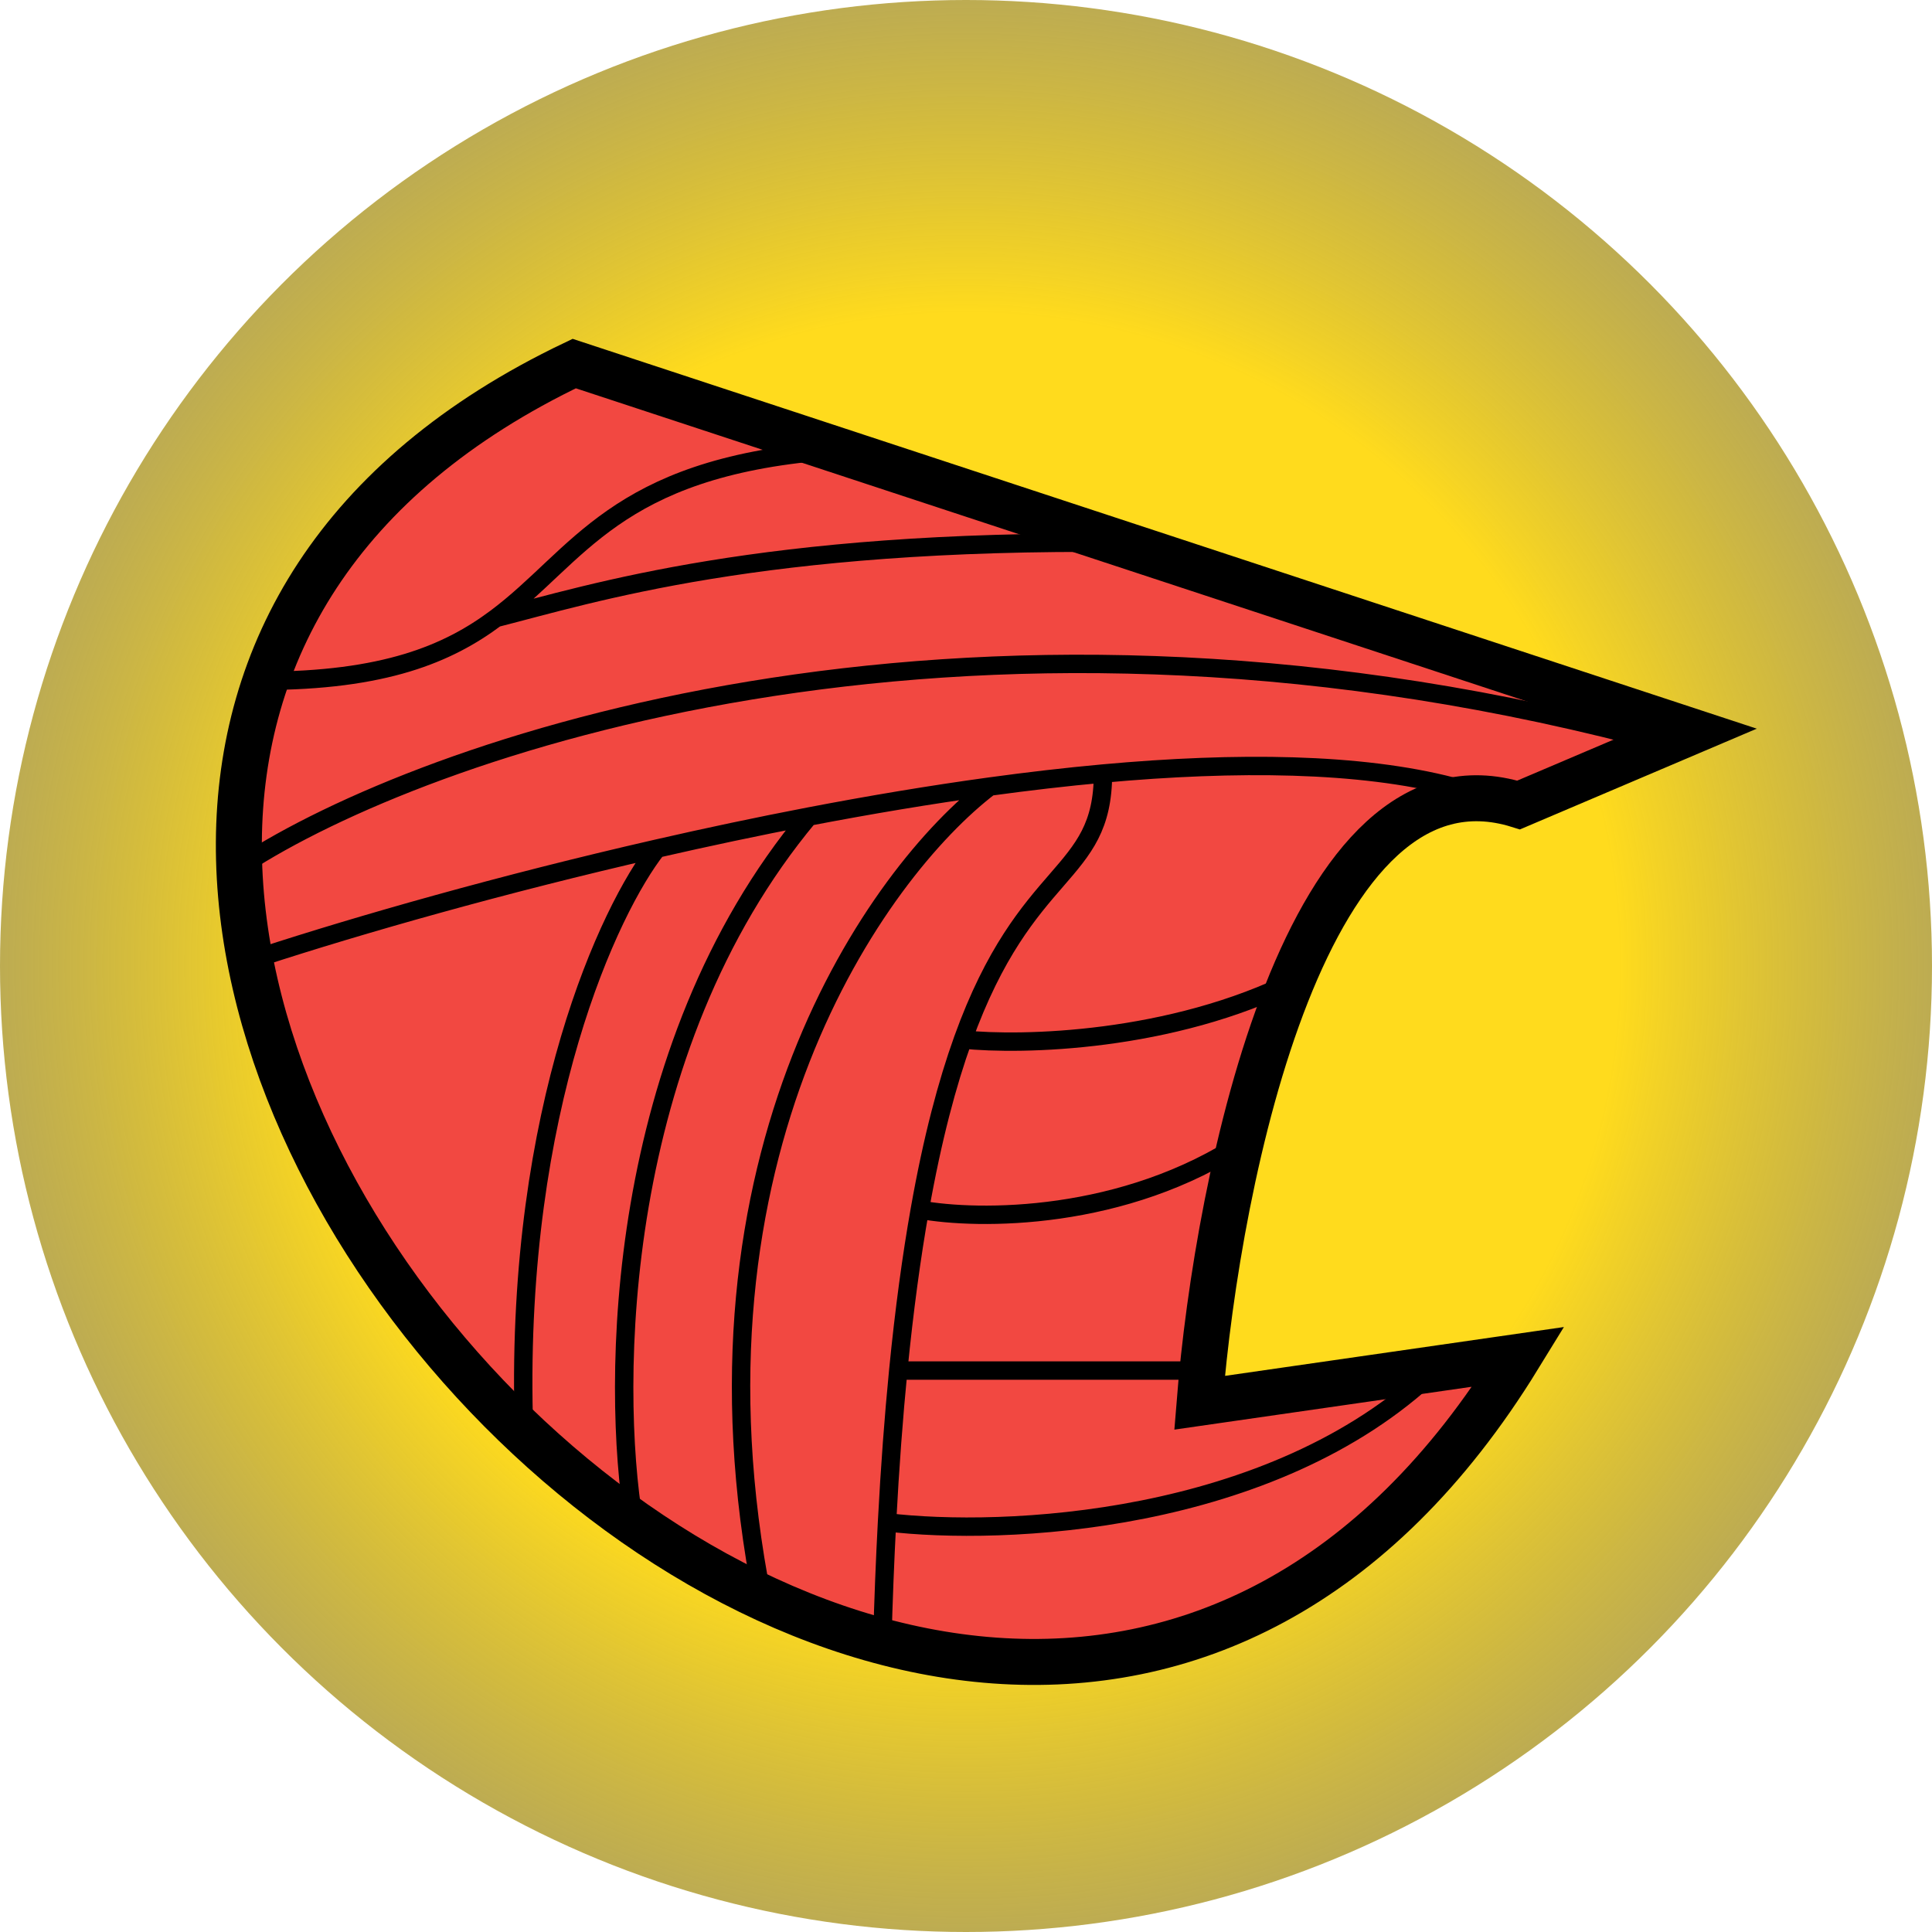 <svg width="60" height="60" viewBox="0 0 60 60" fill="none" xmlns="http://www.w3.org/2000/svg">
<g clip-path="url(#clip0_3202_8493)">
<circle cx="30" cy="30" r="30" fill="url(#paint0_radial_3202_8493)"/>
<path d="M47.163 42.136C29.31 71.214 -11.766 25.41 17.833 11.291L52.534 22.715L47.163 25C40.581 22.943 37.815 36.519 37.254 43.564L47.163 42.136Z" fill="#F24841" stroke="black" stroke-width="1.428"/>
<path d="M8.122 29.712C11.153 28.724 15.563 27.46 20.403 26.354M45.107 24.428C42.243 23.686 38.419 23.644 34.254 24.023M7.551 26.856C13.12 23.238 29.57 17.374 50.819 22.857M8.122 21.144C11.939 21.144 13.918 20.302 15.405 19.192M25.686 14.004C19.079 14.547 17.979 17.27 15.405 19.192M15.405 19.192C18.404 18.431 23.63 16.746 34.825 16.86M20.403 26.354C18.927 28.235 16.033 34.396 16.262 43.992M20.403 26.354C21.94 26.002 23.521 25.666 25.115 25.36M19.689 47.276C18.975 42.995 19.06 32.617 25.115 25.36M25.115 25.36C26.988 25.001 28.878 24.683 30.736 24.428M30.736 24.428C27.244 27.094 20.945 35.881 23.687 49.704M30.736 24.428C31.926 24.265 33.103 24.128 34.254 24.023M34.254 24.023C34.254 27.298 31.874 26.806 29.905 32.282M27.4 50.989C27.436 49.676 27.485 48.44 27.547 47.276M29.905 32.282C31.736 32.473 36.368 32.368 40.252 30.426M29.905 32.282C29.42 33.632 28.959 35.345 28.566 37.566M28.566 37.566C30.367 37.899 34.911 37.937 38.681 35.424M28.566 37.566C28.311 39.005 28.084 40.658 27.896 42.564M27.896 42.564H37.539M27.896 42.564C27.756 43.988 27.638 45.553 27.547 47.276M27.547 47.276C31.116 47.705 39.509 47.362 44.536 42.564" stroke="black" stroke-width="0.571"/>
</g>
<defs>
<radialGradient id="paint0_radial_3202_8493" cx="0" cy="0" r="1" gradientUnits="userSpaceOnUse" gradientTransform="translate(30 30) rotate(90) scale(30)">
<stop offset="0.67" stop-color="#FFDB1D"/>
<stop offset="1" stop-color="#AB9628" stop-opacity="0.8"/>
</radialGradient>
<clipPath id="clip0_3202_8493">
<rect width="60" height="60" fill="white"/>
</clipPath>
</defs>
</svg>
